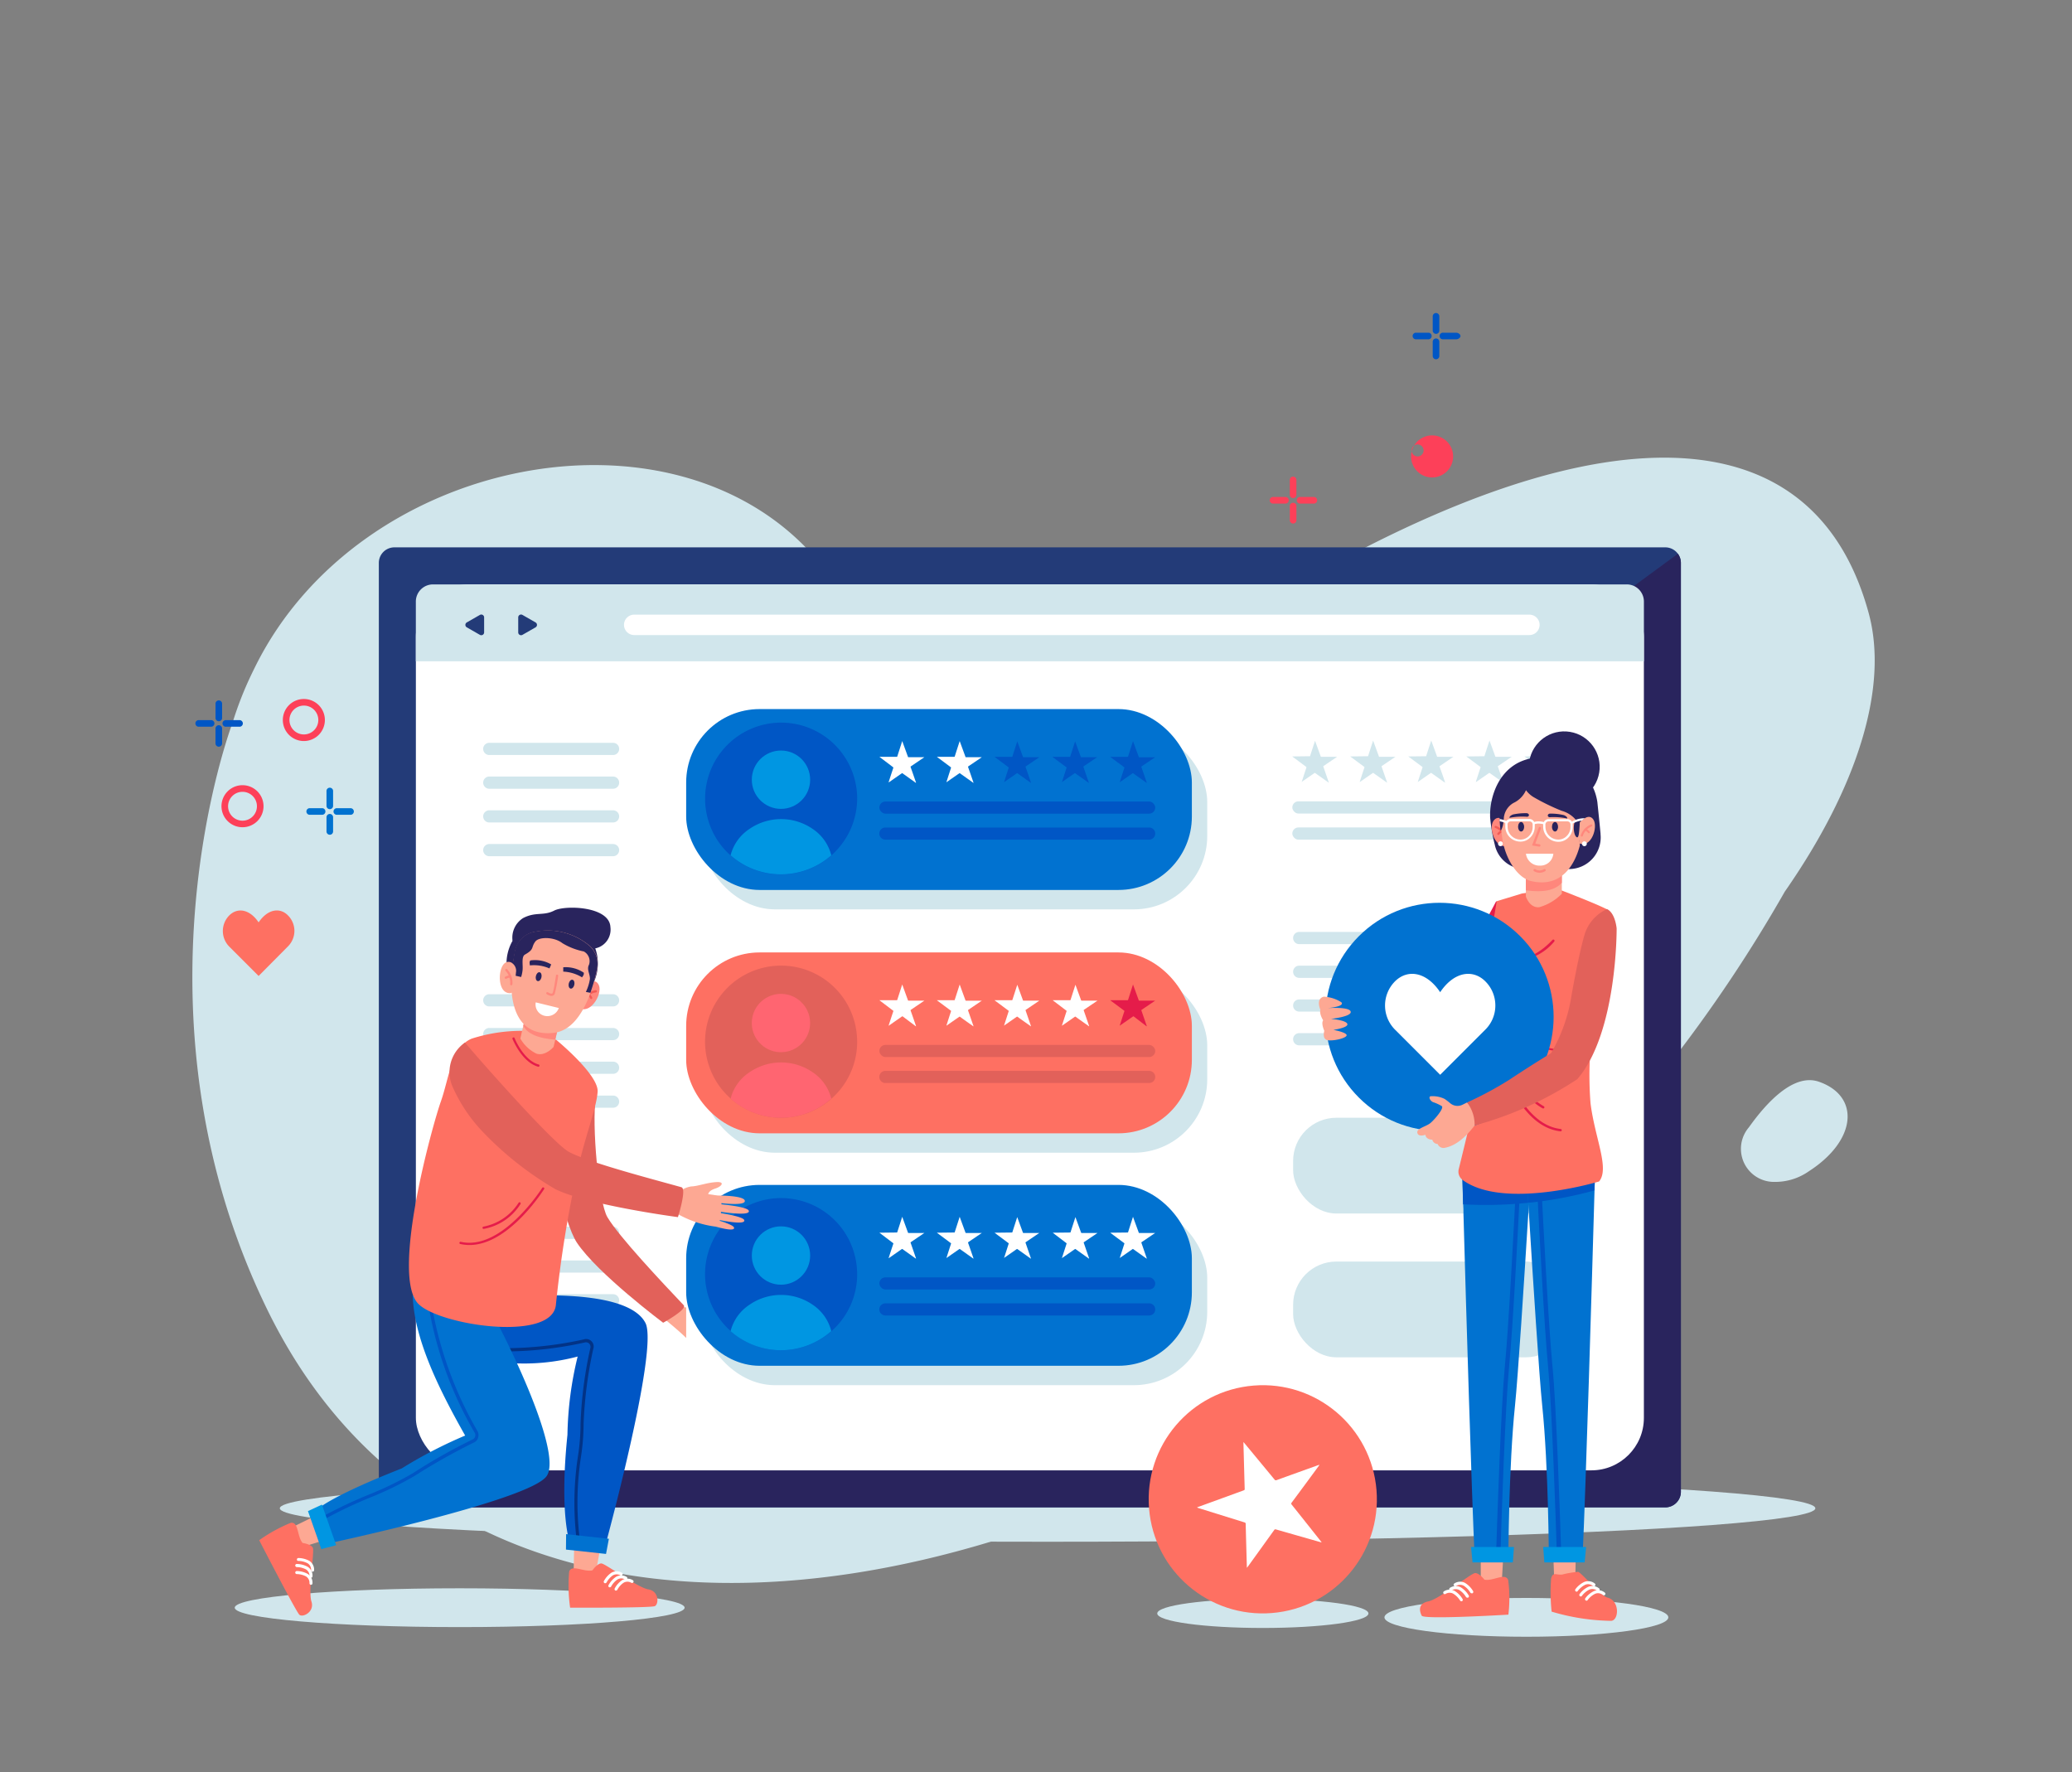 <svg xmlns="http://www.w3.org/2000/svg" width="180.059" height="153.995" viewBox="0 0 180.059 153.995">
  <rect x="0" y="0" width="180.059" height="153.995" fill="#808080" stroke="none"/>
  <g id="_2684117" data-name="2684117" transform="translate(16.898 24.566)">
    <g id="OBJECTS" transform="translate(0.084 -0.003)">
      <path id="Path_5614" data-name="Path 5614" d="M197.964,142.02c-.9,6.672-6.882,13.61-16.17,19.443h0a125.466,125.466,0,0,1-65.589,25.256C79.472,189.5,48.02,175.16,46.3,143.452,44.752,114.732,63.414,95.3,63.414,95.3h0a30.271,30.271,0,0,1,3.134-3.215c.219-.194.442-.386.665-.577,15.431-13.173,42.363-7.5,48.338,10.133,3.714,10.972,12.062,22.9,30.739,19.751C179.358,115.814,200.664,122.081,197.964,142.02Z" transform="matrix(0.921, -0.391, 0.391, 0.921, -92.451, -24.699)" fill="#d1e6ec"/>
      <path id="Path_5615" data-name="Path 5615" d="M439.293,300a2.874,2.874,0,0,0,2.253,4.748,5.092,5.092,0,0,0,2.947-.92c4.208-2.708,4.457-6.549.874-7.787C443.157,295.28,440.787,297.9,439.293,300Z" transform="translate(-304.29 -226.604)" fill="#d1e6ec"/>
      <ellipse id="Ellipse_491" data-name="Ellipse 491" cx="66.72" cy="2.908" rx="66.72" ry="2.908" transform="translate(7.334 103.599)" fill="#d1e6ec"/>
      <path id="Path_5616" data-name="Path 5616" d="M37.127,221.3a1.827,1.827,0,1,1,1.827-1.827A1.827,1.827,0,0,1,37.127,221.3Zm0-3.078a1.254,1.254,0,1,0,1.254,1.251,1.254,1.254,0,0,0-1.254-1.251Z" transform="translate(-33.035 -173.976)" fill="#fd4059"/>
      <path id="Path_5617" data-name="Path 5617" d="M53.407,198.414a1.827,1.827,0,1,1,1.827-1.827A1.827,1.827,0,0,1,53.407,198.414Zm0-3.081a1.254,1.254,0,1,0,1.257,1.254A1.254,1.254,0,0,0,53.407,195.333Z" transform="translate(-43.984 -158.581)" fill="#fd4059"/>
      <path id="Path_5618" data-name="Path 5618" d="M63.455,220.164a.288.288,0,0,1-.288-.285v-1.264a.288.288,0,1,1,.573,0v1.264A.285.285,0,0,1,63.455,220.164Z" transform="translate(-51.776 -174.41)" fill="#0172d0"/>
      <path id="Path_5619" data-name="Path 5619" d="M63.458,227.08a.288.288,0,0,1-.288-.285v-1.264a.288.288,0,0,1,.573,0V226.8A.285.285,0,0,1,63.458,227.08Z" transform="translate(-51.779 -179.103)" fill="#0172d0"/>
      <path id="Path_5620" data-name="Path 5620" d="M66.478,224.31H65.345a.288.288,0,1,1,0-.573h1.133a.288.288,0,1,1,0,.573Z" transform="translate(-53.027 -178.068)" fill="#0172d0"/>
      <path id="Path_5621" data-name="Path 5621" d="M59.237,224.313H58.1a.288.288,0,0,1,0-.573h1.136a.288.288,0,0,1,0,.573Z" transform="translate(-48.197 -178.072)" fill="#0172d0"/>
      <path id="Path_5622" data-name="Path 5622" d="M34,196.953a.285.285,0,0,1-.288-.288V195.4a.288.288,0,0,1,.573,0v1.264a.285.285,0,0,1-.285.288Z" transform="translate(-31.966 -158.839)" fill="#0056c5"/>
      <path id="Path_5623" data-name="Path 5623" d="M33.995,203.584a.285.285,0,0,1-.288-.285v-1.264a.288.288,0,1,1,.573,0V203.3A.285.285,0,0,1,33.995,203.584Z" transform="translate(-31.962 -163.26)" fill="#0056c5"/>
      <path id="Path_5624" data-name="Path 5624" d="M37.018,200.94H35.885a.288.288,0,1,1,0-.573h1.133a.288.288,0,1,1,0,.573Z" transform="translate(-33.214 -162.351)" fill="#0056c5"/>
      <path id="Path_5625" data-name="Path 5625" d="M29.777,200.943H28.641a.288.288,0,0,1,0-.573h1.136a.288.288,0,0,1,0,.573Z" transform="translate(-28.384 -162.354)" fill="#0056c5"/>
      <path id="Path_5626" data-name="Path 5626" d="M351,126.637a1.827,1.827,0,1,1,1.824,1.827A1.827,1.827,0,0,1,351,126.637Zm.573,0a.519.519,0,1,0-.01,0Z" transform="translate(-245.357 -111.537)" fill="#fd4059"/>
      <path id="Path_5628" data-name="Path 5628" d="M319.095,137.614a.285.285,0,0,0,.285-.285v-1.264a.288.288,0,1,0-.573,0v1.264A.288.288,0,0,0,319.095,137.614Z" transform="translate(-223.704 -118.892)" fill="#fd4059"/>
      <path id="Path_5629" data-name="Path 5629" d="M319.1,144.49a.285.285,0,0,0,.285-.285v-1.264a.288.288,0,0,0-.573,0v1.264A.288.288,0,0,0,319.1,144.49Z" transform="translate(-223.707 -123.558)" fill="#fd4059"/>
      <path id="Path_5630" data-name="Path 5630" d="M313.741,141.723h1.136a.288.288,0,0,0,0-.573h-1.136a.288.288,0,0,0,0,.573Z" transform="translate(-220.125 -122.526)" fill="#fd4059"/>
      <path id="Path_5631" data-name="Path 5631" d="M320.985,141.72h1.133a.288.288,0,1,0,0-.573h-1.133a.288.288,0,1,0,0,.573Z" transform="translate(-224.956 -122.523)" fill="#fd4059"/>
      <path id="Path_5632" data-name="Path 5632" d="M357.028,94.153a.288.288,0,0,0,.285-.288V92.6a.288.288,0,0,0-.573,0v1.267A.291.291,0,0,0,357.028,94.153Z" transform="translate(-249.217 -89.702)" fill="#0056c5"/>
      <path id="Path_5633" data-name="Path 5633" d="M357.028,100.9a.285.285,0,0,0,.285-.288V99.351a.288.288,0,0,0-.573,0v1.264A.288.288,0,0,0,357.028,100.9Z" transform="translate(-249.217 -94.242)" fill="#0056c5"/>
      <path id="Path_5634" data-name="Path 5634" d="M351.671,98.133h1.136a.288.288,0,0,0,0-.573h-1.136a.288.288,0,0,0,0,.573Z" transform="translate(-245.635 -93.21)" fill="#0056c5"/>
      <path id="Path_5635" data-name="Path 5635" d="M358.888,98.13h1.123c.157,0,.363-.128.363-.285s-.206-.288-.363-.288h-1.136a.288.288,0,1,0,0,.573Z" transform="translate(-250.439 -93.207)" fill="#0056c5"/>
      <path id="Path_5636" data-name="Path 5636" d="M197.629,124.381a1.912,1.912,0,0,1-.56,1.359l-2.551,2.571-2.548-2.548a1.925,1.925,0,0,1,0-2.715c.694-.694,1.755-.57,2.548.606.8-1.176,1.857-1.31,2.551-.606A1.912,1.912,0,0,1,197.629,124.381Z" transform="translate(-189.026 -68.063)" fill="#fe7062"/>
      <path id="Path_5640" data-name="Path 5640" d="M190.21,155.876v80.712a1.356,1.356,0,0,1-1.356,1.356H78.412a1.352,1.352,0,0,1-1.352-1.356V155.876a1.352,1.352,0,0,1,1.352-1.356H188.854a1.356,1.356,0,0,1,1.356,1.356Z" transform="translate(-61.121 -131.518)" fill="#233b78"/>
      <path id="Path_5641" data-name="Path 5641" d="M191.131,157.019v80.712a1.356,1.356,0,0,1-1.356,1.356H79.334a1.349,1.349,0,0,1-.9-.347l112.436-82.52A1.349,1.349,0,0,1,191.131,157.019Z" transform="translate(-62.042 -132.662)" fill="#29245d"/>
      <rect id="Rectangle_2407" data-name="Rectangle 2407" width="106.715" height="76.989" rx="4.56" transform="translate(19.158 26.221)" fill="#fff"/>
      <rect id="Rectangle_2408" data-name="Rectangle 2408" width="43.945" height="15.718" rx="6.38" transform="translate(43.983 80.091)" fill="#d1e6ec"/>
      <rect id="Rectangle_2409" data-name="Rectangle 2409" width="43.945" height="15.718" rx="6.38" transform="translate(42.647 78.405)" fill="#0172d0"/>
      <path id="Path_5642" data-name="Path 5642" d="M176.856,333.827a6.575,6.575,0,0,1-1.513,4.208,6.711,6.711,0,0,1-.72.743,6.6,6.6,0,0,1-8.75,0,7.025,7.025,0,0,1-.72-.743,6.608,6.608,0,1,1,11.7-4.208Z" transform="translate(-119.349 -247.665)" fill="#0056c5"/>
      <circle id="Ellipse_493" data-name="Ellipse 493" cx="2.535" cy="2.535" r="2.535" transform="translate(48.351 82.007)" fill="#0096e2"/>
      <path id="Path_5643" data-name="Path 5643" d="M179.16,356.052a6.6,6.6,0,0,1-8.75,0,3.887,3.887,0,0,1,1.637-2.292,4.843,4.843,0,0,1,5.5,0A3.887,3.887,0,0,1,179.16,356.052Z" transform="translate(-123.902 -264.939)" fill="#0096e2"/>
      <path id="Path_5644" data-name="Path 5644" d="M210.716,335.752a.325.325,0,0,1,0-.039c.131-.406.262-.812.4-1.218a.046.046,0,0,0-.023-.062l-1.149-.871-.029-.03H210l1.415-.016a.043.043,0,0,0,.046-.033l.422-1.31a.2.2,0,0,0,0-.033.333.333,0,0,1,.016.039c.164.445.327.891.488,1.339a.052.052,0,0,0,.059.039h1.31a.181.181,0,0,1,.056,0l-.029.02-1.14.773c-.026.02-.033.033-.023.062.157.445.311.891.465,1.339v.039l-.052-.033-1.12-.8a.049.049,0,0,0-.059,0l-1.11.773Z" transform="translate(-150.468 -250.975)" fill="#fff"/>
      <path id="Path_5645" data-name="Path 5645" d="M226,335.752a.273.273,0,0,1,0-.039c.131-.406.259-.812.393-1.218a.046.046,0,0,0-.023-.062l-1.169-.871-.029-.03h.085l1.415-.016c.029,0,.039,0,.046-.033l.422-1.31a.2.2,0,0,0,0-.033.33.33,0,0,1,.016.039l.491,1.339a.049.049,0,0,0,.056.039h1.31a.17.17,0,0,1,.056,0l-.029.02-1.14.773c-.026.02-.033.033-.023.062.157.445.311.891.465,1.339a.225.225,0,0,1,0,.039l-.049-.033-1.123-.8a.046.046,0,0,0-.056,0l-1.113.773Z" transform="translate(-160.731 -250.975)" fill="#fff"/>
      <path id="Path_5646" data-name="Path 5646" d="M241.305,335.752v-.039l.393-1.218a.046.046,0,0,0-.023-.062l-1.169-.871a.079.079,0,0,1-.026-.029h.085l1.411-.016c.029,0,.039,0,.046-.033l.422-1.31a.2.2,0,0,0,0-.033.325.325,0,0,1,0,.039l.491,1.339a.049.049,0,0,0,.056.039h1.31a.17.17,0,0,1,.056,0l-.029.02-1.14.773c-.026.02-.033.033-.02.062l.462,1.339a.222.222,0,0,1,0,.039l-.049-.033-1.123-.8a.046.046,0,0,0-.056,0l-1.113.773Z" transform="translate(-171.027 -250.975)" fill="#fff"/>
      <path id="Path_5647" data-name="Path 5647" d="M256.719,335.752v-.039l.393-1.218a.046.046,0,0,0-.02-.062l-1.146-.871a.079.079,0,0,1-.026-.029h.085l1.415-.016a.036.036,0,0,0,.043-.033l.422-1.31v-.033a.281.281,0,0,1,0,.039l.491,1.339a.049.049,0,0,0,.056.039h1.31a.162.162,0,0,1,.056,0l-.026.02-1.143.773a.046.046,0,0,0-.02.062l.462,1.339v.039l-.052-.033-1.123-.8a.046.046,0,0,0-.056,0c-.37.259-.74.517-1.113.773Z" transform="translate(-181.411 -250.975)" fill="#fff"/>
      <path id="Path_5648" data-name="Path 5648" d="M272.005,335.752a.324.324,0,0,1,0-.039l.393-1.218a.046.046,0,0,0-.02-.062l-1.172-.871a.078.078,0,0,1-.026-.029h.085l1.415-.016a.043.043,0,0,0,.046-.033c.138-.439.278-.874.419-1.31v-.033l.016.039c.16.445.327.891.488,1.339a.049.049,0,0,0,.056.039h1.31a.162.162,0,0,1,.056,0l-.026.02c-.38.259-.76.517-1.143.773a.046.046,0,0,0-.02.062l.462,1.339v.039l-.052-.033-1.123-.8a.046.046,0,0,0-.056,0c-.37.259-.74.517-1.113.773Z" transform="translate(-191.674 -250.975)" fill="#fff"/>
      <rect id="Rectangle_2410" data-name="Rectangle 2410" width="23.973" height="1.054" rx="0.527" transform="translate(59.436 86.44)" fill="#0056c5"/>
      <path id="Path_5649" data-name="Path 5649" d="M233.319,355.14H210.4a.527.527,0,0,0-.527.527h0a.527.527,0,0,0,.527.527h22.922a.527.527,0,0,0,.527-.527h0A.527.527,0,0,0,233.319,355.14Z" transform="translate(-150.441 -266.443)" fill="#0056c5"/>
      <path id="Path_5650" data-name="Path 5650" d="M193.6,165.84v5.193H86.88V165.84a1.493,1.493,0,0,1,1.493-1.49H192.105A1.49,1.49,0,0,1,193.6,165.84Z" transform="translate(-67.725 -138.129)" fill="#d1e6ec"/>
      <path id="Path_5651" data-name="Path 5651" d="M142.12,173.267h0a.891.891,0,0,0,.887.887H220.8a.887.887,0,0,0,.887-.887h0a.887.887,0,0,0-.887-.887H143.007A.887.887,0,0,0,142.12,173.267Z" transform="translate(-104.876 -143.53)" fill="#fff"/>
      <path id="Path_5652" data-name="Path 5652" d="M101.654,173.242v.655a.246.246,0,0,1-.367.213l-.57-.327-.57-.327a.246.246,0,0,1,0-.426l.57-.327.57-.327a.246.246,0,0,1,.367.213Z" transform="translate(-76.565 -143.504)" fill="#233b78"/>
      <path id="Path_5653" data-name="Path 5653" d="M114.05,173.242v.655a.246.246,0,0,0,.367.213l.57-.327.57-.327a.246.246,0,0,0,0-.426l-.57-.327-.57-.327a.246.246,0,0,0-.367.213Z" transform="translate(-85.998 -143.504)" fill="#233b78"/>
      <path id="Path_5654" data-name="Path 5654" d="M320.292,209.375a.3.3,0,0,0,0-.043c.131-.409.262-.815.4-1.225,0-.029,0-.043-.023-.062l-1.176-.874a.125.125,0,0,1-.029-.029h.085l1.424-.016a.036.036,0,0,0,.043-.033c.141-.442.285-.881.426-1.31a.2.2,0,0,0,0-.033v.036c.164.449.327.9.491,1.349a.052.052,0,0,0,.059.039h1.31a.17.17,0,0,1,.056,0l-.026.02-1.149.779c-.026.016-.029.029-.02.059l.465,1.346a.413.413,0,0,1,0,.043l-.049-.036-1.13-.8c-.023-.016-.036-.016-.056,0l-1.12.776Z" transform="translate(-224.145 -165.972)" fill="#d1e6ec"/>
      <path id="Path_5655" data-name="Path 5655" d="M335.689,209.375v-.043c.131-.409.262-.815.4-1.225a.049.049,0,0,0-.02-.062l-1.179-.874a.079.079,0,0,1-.026-.029h.085l1.421-.016a.043.043,0,0,0,.046-.033l.422-1.31v-.033a.2.2,0,0,0,.016.036l.491,1.349a.049.049,0,0,0,.056.039h1.326a.182.182,0,0,1,.056,0l-.029.02-1.149.779c-.026.016-.029.029-.02.059.157.449.311.9.465,1.346v.043l-.052-.036-1.126-.8a.043.043,0,0,0-.059,0l-1.117.776Z" transform="translate(-234.502 -165.972)" fill="#d1e6ec"/>
      <path id="Path_5656" data-name="Path 5656" d="M351.1,209.375v-.043c.134-.409.265-.815.4-1.225a.049.049,0,0,0-.02-.062l-1.179-.874a.078.078,0,0,1-.026-.029h.085l1.421-.016c.029,0,.039,0,.046-.033.141-.442.282-.881.426-1.31a.2.2,0,0,0,0-.033l.016.036.491,1.349a.052.052,0,0,0,.059.039h1.31a.183.183,0,0,1,.056,0l-.029.02-1.146.779c-.026.016-.033.029-.023.059.157.449.327.9.465,1.346a.32.32,0,0,1,0,.043l-.052-.036-1.126-.8a.043.043,0,0,0-.059,0l-1.117.776Z" transform="translate(-244.866 -165.972)" fill="#d1e6ec"/>
      <path id="Path_5657" data-name="Path 5657" d="M366.5,209.375a.31.31,0,0,0,0-.043c.131-.409.262-.815.4-1.225,0-.029,0-.043-.023-.062l-1.176-.874a.124.124,0,0,1-.029-.029h.108l1.424-.016a.036.036,0,0,0,.043-.033c.141-.442.285-.881.426-1.31a.209.209,0,0,0,0-.033l.016.036c.164.449.328.9.491,1.349a.052.052,0,0,0,.059.039h1.31a.17.17,0,0,1,.056,0l-.026.02-1.149.779c-.026.016-.029.029-.02.059l.465,1.346a.413.413,0,0,1,0,.043l-.049-.036-1.13-.8c-.023-.016-.036-.016-.056,0l-1.12.776Z" transform="translate(-255.223 -165.972)" fill="#d1e6ec"/>
      <path id="Path_5658" data-name="Path 5658" d="M381.928,209.375v-.043c.131-.409.262-.815.4-1.225a.049.049,0,0,0-.02-.062l-1.179-.874a.079.079,0,0,1-.026-.029h.085l1.421-.016a.043.043,0,0,0,.046-.033l.422-1.31v-.033a.191.191,0,0,0,.016.036l.491,1.349a.049.049,0,0,0,.056.039h1.326a.182.182,0,0,1,.056,0l-.029.02-1.149.779c-.026.016-.029.029-.02.059.157.449.311.9.465,1.346v.043l-.052-.036-1.126-.8a.043.043,0,0,0-.059,0l-1.117.776Z" transform="translate(-265.6 -165.972)" fill="#d1e6ec"/>
      <rect id="Rectangle_2411" data-name="Rectangle 2411" width="24.101" height="1.061" rx="0.53" transform="translate(95.322 45.073)" fill="#d1e6ec"/>
      <rect id="Rectangle_2412" data-name="Rectangle 2412" width="24.101" height="1.061" rx="0.53" transform="translate(95.322 47.342)" fill="#d1e6ec"/>
      <rect id="Rectangle_2413" data-name="Rectangle 2413" width="43.945" height="15.718" rx="6.38" transform="translate(43.983 59.89)" fill="#d1e6ec"/>
      <rect id="Rectangle_2414" data-name="Rectangle 2414" width="43.945" height="15.718" rx="6.38" transform="translate(42.647 58.204)" fill="#fe7062"/>
      <path id="Path_5659" data-name="Path 5659" d="M176.856,272.134a6.575,6.575,0,0,1-1.513,4.211,6.708,6.708,0,0,1-.72.743,6.6,6.6,0,0,1-8.75,0,7.021,7.021,0,0,1-.72-.743,6.608,6.608,0,1,1,11.7-4.211Z" transform="translate(-119.349 -206.176)" fill="#e2615a"/>
      <circle id="Ellipse_494" data-name="Ellipse 494" cx="2.535" cy="2.535" r="2.535" transform="translate(47.975 66.434) rotate(-80.76)" fill="#ff6571"/>
      <path id="Path_5660" data-name="Path 5660" d="M179.16,294.362a6.6,6.6,0,0,1-8.75,0,3.887,3.887,0,0,1,1.637-2.292,4.843,4.843,0,0,1,5.5,0A3.887,3.887,0,0,1,179.16,294.362Z" transform="translate(-123.902 -223.45)" fill="#ff6571"/>
      <path id="Path_5661" data-name="Path 5661" d="M210.716,274.089a.324.324,0,0,1,0-.039c.131-.406.262-.815.4-1.218a.046.046,0,0,0-.023-.062l-1.149-.871a.1.1,0,0,1-.029-.033h1.5a.043.043,0,0,0,.046-.033l.422-1.31a.2.2,0,0,0,0-.033l.016.036c.164.449.327.894.488,1.343a.052.052,0,0,0,.059.039h1.31a.181.181,0,0,1,.056,0l-.029.02-1.14.773c-.026.02-.033.033-.023.062.157.445.311.891.465,1.339v.039l-.052-.036-1.1-.828a.049.049,0,0,0-.059,0l-1.11.773Z" transform="translate(-150.468 -209.513)" fill="#fff"/>
      <path id="Path_5662" data-name="Path 5662" d="M226,274.089a.272.272,0,0,1,0-.039c.131-.406.259-.815.393-1.218a.046.046,0,0,0-.023-.062L225.2,271.9a.1.1,0,0,1-.029-.033h1.5c.029,0,.039,0,.046-.033l.422-1.31a.206.206,0,0,0,0-.033l.016.036.491,1.343a.049.049,0,0,0,.056.039h1.31a.167.167,0,0,1,.056,0l-.029.02-1.14.773c-.026.02-.033.033-.023.062.157.445.311.891.465,1.339a.222.222,0,0,1,0,.039.328.328,0,0,1-.049-.036c-.377-.265-.75-.527-1.123-.8a.046.046,0,0,0-.056,0l-1.113.773S226,274.087,226,274.089Z" transform="translate(-160.731 -209.513)" fill="#fff"/>
      <path id="Path_5663" data-name="Path 5663" d="M241.305,274.089v-.039l.393-1.218a.046.046,0,0,0-.023-.062l-1.169-.871a.069.069,0,0,1-.026-.033h1.5c.029,0,.039,0,.046-.033l.422-1.31a.2.2,0,0,0,0-.033v.036l.491,1.343a.049.049,0,0,0,.056.039h1.31a.167.167,0,0,1,.056,0l-.029.02-1.14.773c-.026.02-.033.033-.02.062l.462,1.339a.222.222,0,0,1,0,.039.33.33,0,0,1-.049-.036c-.373-.265-.75-.527-1.123-.8a.046.046,0,0,0-.056,0l-1.113.773Z" transform="translate(-171.027 -209.513)" fill="#fff"/>
      <path id="Path_5664" data-name="Path 5664" d="M256.719,274.089v-.039c.131-.406.262-.815.393-1.218a.046.046,0,0,0-.02-.062l-1.146-.871a.069.069,0,0,1-.026-.033h1.5a.036.036,0,0,0,.043-.033l.422-1.31v0l.491,1.343a.049.049,0,0,0,.056.039h1.31a.162.162,0,0,1,.056,0l-.026.02-1.143.773a.046.046,0,0,0-.02.062l.462,1.339v.039a.243.243,0,0,1-.052-.036c-.373-.265-.75-.527-1.123-.8a.046.046,0,0,0-.056,0c-.37.259-.74.517-1.113.773Z" transform="translate(-181.411 -209.513)" fill="#fff"/>
      <path id="Path_5665" data-name="Path 5665" d="M272.005,274.089a.337.337,0,0,1,0-.039c.131-.406.262-.815.393-1.218a.046.046,0,0,0-.02-.062l-1.172-.871a.069.069,0,0,1-.026-.033h1.5a.043.043,0,0,0,.046-.033c.138-.439.278-.874.419-1.31v-.033a.193.193,0,0,0,.016.036c.16.449.327.894.488,1.343a.049.049,0,0,0,.056.039h1.31a.162.162,0,0,1,.056,0l-.026.02c-.38.259-.76.517-1.143.773a.046.046,0,0,0-.02.062l.462,1.339v.039l-.052-.036-1.081-.828a.046.046,0,0,0-.056,0c-.37.259-.74.517-1.113.773Z" transform="translate(-191.674 -209.513)" fill="#e51c4a"/>
      <rect id="Rectangle_2415" data-name="Rectangle 2415" width="23.973" height="1.054" rx="0.527" transform="translate(59.436 66.239)" fill="#e2615a"/>
      <path id="Path_5666" data-name="Path 5666" d="M233.319,293.45H210.4a.527.527,0,0,0-.527.527h0a.527.527,0,0,0,.527.527h22.922a.527.527,0,0,0,.527-.527h0A.527.527,0,0,0,233.319,293.45Z" transform="translate(-150.441 -224.954)" fill="#e2615a"/>
      <rect id="Rectangle_2416" data-name="Rectangle 2416" width="43.945" height="15.718" rx="6.38" transform="translate(43.983 38.743)" fill="#d1e6ec"/>
      <rect id="Rectangle_2417" data-name="Rectangle 2417" width="43.945" height="15.718" rx="6.38" transform="translate(42.647 37.056)" fill="#0172d0"/>
      <path id="Path_5667" data-name="Path 5667" d="M176.856,207.608a6.569,6.569,0,0,1-1.529,4.218,6.468,6.468,0,0,1-.72.747,6.615,6.615,0,0,1-8.75,0,6.751,6.751,0,0,1-.72-.747,6.608,6.608,0,1,1,11.72-4.218Z" transform="translate(-119.349 -162.798)" fill="#0056c5"/>
      <circle id="Ellipse_495" data-name="Ellipse 495" cx="2.535" cy="2.535" r="2.535" transform="translate(48.351 40.658)" fill="#0096e2"/>
      <path id="Path_5668" data-name="Path 5668" d="M179.16,229.782a6.615,6.615,0,0,1-8.75,0,3.887,3.887,0,0,1,1.637-2.292,4.843,4.843,0,0,1,5.5,0A3.887,3.887,0,0,1,179.16,229.782Z" transform="translate(-123.902 -180.017)" fill="#0096e2"/>
      <path id="Path_5669" data-name="Path 5669" d="M210.716,209.5v-.043c.131-.406.262-.812.4-1.218,0-.029,0-.043-.023-.062l-1.149-.871a.082.082,0,0,1-.029-.029h1.5c.026,0,.036,0,.046-.036l.422-1.31a.2.2,0,0,0,0-.033l.016.036c.164.449.327.894.488,1.339a.052.052,0,0,0,.059.039h1.31a.183.183,0,0,1,.056,0l-.029.02-1.14.773a.046.046,0,0,0-.023.062c.157.445.311.891.465,1.336a.367.367,0,0,0,0,.043l-.052-.036-1.12-.8a.043.043,0,0,0-.059,0l-1.11.773Z" transform="translate(-150.468 -166.073)" fill="#fff"/>
      <path id="Path_5670" data-name="Path 5670" d="M226,209.5v-.043c.131-.406.259-.812.393-1.218,0-.029,0-.043-.023-.062l-1.169-.871a.082.082,0,0,1-.029-.029h1.5a.039.039,0,0,0,.046-.036l.422-1.31a.2.2,0,0,0,0-.033l.016.036.491,1.339c0,.033.023.039.056.039h1.31a.17.17,0,0,1,.056,0l-.029.02-1.14.773a.046.046,0,0,0-.023.062c.157.445.311.891.465,1.336q0,.021,0,.043l-.049-.036-1.123-.8c-.023-.016-.036-.016-.056,0l-1.113.773Z" transform="translate(-160.731 -166.073)" fill="#fff"/>
      <path id="Path_5671" data-name="Path 5671" d="M241.305,209.5a.309.309,0,0,0,0-.043l.393-1.218c0-.029,0-.043-.023-.062l-1.169-.871a.059.059,0,0,1-.026-.029h1.5a.039.039,0,0,0,.046-.036l.422-1.31a.2.2,0,0,0,0-.033v.036l.491,1.339c0,.033.023.039.056.039h1.31a.17.17,0,0,1,.056,0l-.029.02-1.14.773a.043.043,0,0,0-.02.062l.462,1.336q0,.021,0,.043l-.049-.036-1.123-.8c-.023-.016-.036-.016-.056,0l-1.113.773Z" transform="translate(-171.027 -166.073)" fill="#0056c5"/>
      <path id="Path_5672" data-name="Path 5672" d="M256.665,209.5a.3.3,0,0,0,0-.043l.393-1.218a.049.049,0,0,0-.02-.062q-.589-.432-1.172-.871a.059.059,0,0,1-.026-.029h1.5c.026,0,.036,0,.043-.036l.422-1.31v0l.491,1.339c0,.033.023.039.056.039h1.31a.164.164,0,0,1,.056,0l-.026.02-1.143.773c-.026.016-.029.033-.02.062l.462,1.336v.043l-.052-.036-1.123-.8c-.02-.016-.033-.016-.056,0l-1.113.773Z" transform="translate(-181.358 -166.073)" fill="#0056c5"/>
      <path id="Path_5673" data-name="Path 5673" d="M272.005,209.5v-.043l.393-1.218a.049.049,0,0,0-.02-.062q-.589-.432-1.172-.871a.059.059,0,0,1-.026-.029h1.5c.026,0,.036,0,.046-.036.138-.436.278-.874.419-1.31V205.9a.192.192,0,0,0,.016.036c.16.449.327.894.488,1.339a.049.049,0,0,0,.056.039h1.31a.164.164,0,0,1,.056,0l-.026.02c-.38.259-.76.517-1.143.773-.026.016-.029.033-.02.062l.462,1.336v.043l-.052-.036-1.123-.8c-.02-.016-.033-.016-.056,0l-1.113.773Z" transform="translate(-191.674 -166.073)" fill="#0056c5"/>
      <rect id="Rectangle_2418" data-name="Rectangle 2418" width="23.973" height="1.054" rx="0.527" transform="translate(59.436 45.089)" fill="#0056c5"/>
      <path id="Path_5674" data-name="Path 5674" d="M233.319,228.87H210.4a.527.527,0,0,0-.527.527h0a.527.527,0,0,0,.527.527h22.922a.527.527,0,0,0,.527-.527h0A.527.527,0,0,0,233.319,228.87Z" transform="translate(-150.441 -181.522)" fill="#0056c5"/>
      <path id="Path_5675" data-name="Path 5675" d="M116.037,206.39H105.28a.527.527,0,0,0-.53.53h0a.53.53,0,0,0,.53.53h10.757a.53.53,0,0,0,.53-.53h0a.527.527,0,0,0-.53-.53Z" transform="translate(-79.743 -166.403)" fill="#d1e6ec"/>
      <path id="Path_5676" data-name="Path 5676" d="M116.037,215.34H105.28a.53.53,0,0,0-.53.53h0a.527.527,0,0,0,.53.53h10.757a.527.527,0,0,0,.53-.53h0A.53.53,0,0,0,116.037,215.34Z" transform="translate(-79.743 -172.422)" fill="#d1e6ec"/>
      <path id="Path_5677" data-name="Path 5677" d="M116.037,224.3H105.28a.527.527,0,0,0-.53.53h0a.527.527,0,0,0,.53.527h10.757a.527.527,0,0,0,.53-.527h0a.527.527,0,0,0-.53-.53Z" transform="translate(-79.743 -178.448)" fill="#d1e6ec"/>
      <path id="Path_5678" data-name="Path 5678" d="M116.037,233.25H105.28a.53.53,0,0,0-.53.53h0a.53.53,0,0,0,.53.53h10.757a.53.53,0,0,0,.53-.53h0A.53.53,0,0,0,116.037,233.25Z" transform="translate(-79.743 -184.467)" fill="#d1e6ec"/>
      <path id="Path_5679" data-name="Path 5679" d="M116.037,273.11H105.28a.53.53,0,0,0-.53.53h0a.527.527,0,0,0,.53.53h10.757a.527.527,0,0,0,.53-.53h0A.53.53,0,0,0,116.037,273.11Z" transform="translate(-79.743 -211.275)" fill="#d1e6ec"/>
      <path id="Path_5680" data-name="Path 5680" d="M116.037,282.07H105.28a.527.527,0,0,0-.53.53h0a.527.527,0,0,0,.53.527h10.757a.527.527,0,0,0,.53-.527h0a.527.527,0,0,0-.53-.53Z" transform="translate(-79.743 -217.301)" fill="#d1e6ec"/>
      <path id="Path_5681" data-name="Path 5681" d="M116.037,291H105.28a.53.53,0,0,0-.53.53h0a.53.53,0,0,0,.53.53h10.757a.53.53,0,0,0,.53-.53h0A.53.53,0,0,0,116.037,291Z" transform="translate(-79.743 -223.307)" fill="#d1e6ec"/>
      <path id="Path_5682" data-name="Path 5682" d="M116.037,300H105.28a.527.527,0,0,0-.53.527h0a.527.527,0,0,0,.53.53h10.757a.527.527,0,0,0,.53-.53h0a.527.527,0,0,0-.53-.527Z" transform="translate(-79.743 -229.359)" fill="#d1e6ec"/>
      <path id="Path_5683" data-name="Path 5683" d="M116.037,334.8H105.28a.53.53,0,0,0-.53.53h0a.527.527,0,0,0,.53.53h10.757a.527.527,0,0,0,.53-.53h0A.53.53,0,0,0,116.037,334.8Z" transform="translate(-79.743 -252.764)" fill="#d1e6ec"/>
      <path id="Path_5684" data-name="Path 5684" d="M116.037,343.76H105.28a.527.527,0,0,0-.53.53h0a.527.527,0,0,0,.53.527h10.757a.527.527,0,0,0,.53-.527h0a.527.527,0,0,0-.53-.53Z" transform="translate(-79.743 -258.79)" fill="#d1e6ec"/>
      <path id="Path_5685" data-name="Path 5685" d="M116.037,352.71H105.28a.53.53,0,0,0-.53.53h0a.53.53,0,0,0,.53.531h10.757a.53.53,0,0,0,.53-.531h0A.53.53,0,0,0,116.037,352.71Z" transform="translate(-79.743 -264.809)" fill="#d1e6ec"/>
      <path id="Path_5686" data-name="Path 5686" d="M116.037,361.67H105.28a.527.527,0,0,0-.53.527h0a.527.527,0,0,0,.53.53h10.757a.527.527,0,0,0,.53-.53h0a.527.527,0,0,0-.53-.527Z" transform="translate(-79.743 -270.835)" fill="#d1e6ec"/>
      <path id="Path_5687" data-name="Path 5687" d="M343,256.572H320.22a.527.527,0,0,0-.53.53h0a.53.53,0,0,0,.53.53H343a.616.616,0,0,0,.675-.53h0A.612.612,0,0,0,343,256.572Z" transform="translate(-224.299 -200.15)" fill="#d1e6ec"/>
      <path id="Path_5688" data-name="Path 5688" d="M343,265.523H320.22a.531.531,0,0,0-.53.53h0a.53.53,0,0,0,.53.53H343a.616.616,0,0,0,.675-.53h0A.616.616,0,0,0,343,265.523Z" transform="translate(-224.299 -206.17)" fill="#d1e6ec"/>
      <path id="Path_5689" data-name="Path 5689" d="M343,274.483H320.22a.527.527,0,0,0-.53.527h0a.527.527,0,0,0,.53.53H343a.612.612,0,0,0,.675-.53h0A.616.616,0,0,0,343,274.483Z" transform="translate(-224.299 -212.196)" fill="#d1e6ec"/>
      <path id="Path_5690" data-name="Path 5690" d="M343,283.432H320.22a.527.527,0,0,0-.53.53h0a.531.531,0,0,0,.53.531H343a.616.616,0,0,0,.675-.531h0A.612.612,0,0,0,343,283.432Z" transform="translate(-224.299 -218.215)" fill="#d1e6ec"/>
      <rect id="Rectangle_2419" data-name="Rectangle 2419" width="23.98" height="8.321" rx="3.76" transform="translate(95.391 72.569)" fill="#d1e6ec"/>
      <rect id="Rectangle_2420" data-name="Rectangle 2420" width="23.98" height="8.321" rx="3.76" transform="translate(95.391 85.065)" fill="#d1e6ec"/>
      <path id="Path_5691" data-name="Path 5691" d="M77.915,432.446c0,.933-8.753,1.686-19.546,1.686s-19.549-.753-19.549-1.686,8.753-1.686,19.549-1.686S77.915,431.516,77.915,432.446Z" transform="translate(-35.403 -317.301)" fill="#d1e6ec"/>
      <path id="Path_5692" data-name="Path 5692" d="M160.684,326.9c-.039-.18-.655-.409-1.238-.593v-.065c.822.164,2.243.39,2.122,0-.082-.252-1.29-.485-2.024-.6v-.118c.874.128,2.58.327,2.417-.1-.108-.285-1.6-.475-2.374-.553v-.1c.747.082,2.181.18,2.02-.246s-2.341-.419-2.341-.419h0l-.825-.115s0-.291.6-.485.864-.612.108-.566c-.858.049-1.588.36-2.187.377a2.259,2.259,0,0,0-1.215.612l-.242,1.614a8.914,8.914,0,0,0,3.6,1.271h0C159.836,327.016,160.746,327.209,160.684,326.9Z" transform="translate(-113.875 -244.78)" fill="#fda893"/>
      <path id="Path_5693" data-name="Path 5693" d="M154.766,356.166v2.646c-.655-.655-1.876-1.637-1.876-1.637l.9-.881A1.34,1.34,0,0,1,154.766,356.166Z" transform="translate(-112.119 -267.106)" fill="#fda893"/>
      <path id="Path_5694" data-name="Path 5694" d="M126.385,298.942c-.367,2.358.242,9.123,1.005,10.407.982,1.667,4.7,5.616,6.628,7.649.35.367-1.781,1.529-1.781,1.529s-5.717-4.28-7.505-6.972c-.5-.766-1.352-2.977-1.925-6.906-.174-1.189-.711-3.641-.272-5.03C123.035,298.012,125.036,297.73,126.385,298.942Z" transform="translate(-91.59 -228.144)" fill="#e2615a"/>
      <path id="Path_5695" data-name="Path 5695" d="M128.809,418.7l-.049,2.508a2.576,2.576,0,0,0,1.906.2l.485-2.7Z" transform="translate(-95.891 -309.19)" fill="#fda893"/>
      <path id="Path_5696" data-name="Path 5696" d="M129.426,424.775s.426-.612.779-.6,3.147,2.106,4.087,2.256.91,1.31.547,1.457c-.419.157-7.351.131-7.351.131a13.526,13.526,0,0,1-.082-3.134C127.625,424.219,128.7,424.952,129.426,424.775Z" transform="translate(-94.926 -312.875)" fill="#fe7062"/>
      <path id="Path_5697" data-name="Path 5697" d="M138.123,428.37a.131.131,0,0,1-.1,0,.128.128,0,0,1-.052-.177,2.03,2.03,0,0,1,.655-.73.907.907,0,0,1,.93.016.132.132,0,0,1-.151.216.629.629,0,0,0-.655,0,1.735,1.735,0,0,0-.557.622A.134.134,0,0,1,138.123,428.37Z" transform="translate(-102.071 -315.003)" fill="#fff"/>
      <path id="Path_5698" data-name="Path 5698" d="M136.9,427.28a.125.125,0,0,1-.1,0,.131.131,0,0,1-.056-.177,2.053,2.053,0,0,1,.655-.73.9.9,0,0,1,.927.016.131.131,0,0,1-.147.216.655.655,0,0,0-.655,0,1.768,1.768,0,0,0-.553.625A.128.128,0,0,1,136.9,427.28Z" transform="translate(-101.247 -314.27)" fill="#fff"/>
      <path id="Path_5699" data-name="Path 5699" d="M139.767,429.236a.147.147,0,0,1-.1,0,.134.134,0,0,1-.052-.177,1.965,1.965,0,0,1,.655-.73.891.891,0,0,1,.927.016.128.128,0,0,1,.033.18.131.131,0,0,1-.183.033.655.655,0,0,0-.655,0,1.733,1.733,0,0,0-.553.622A.147.147,0,0,1,139.767,429.236Z" transform="translate(-103.178 -315.584)" fill="#fff"/>
      <path id="Path_5700" data-name="Path 5700" d="M108.234,375.157a3.32,3.32,0,0,1-2.014-.092,2.555,2.555,0,0,1-.3-.115,2.375,2.375,0,0,1-.655-.426s-.933-2.4-.213-9.392a30.454,30.454,0,0,1,.887-6.8,18.185,18.185,0,0,1-11.625-.783l4.467-4.306s11.291-1.271,13.052,2.178C113.008,357.74,108.234,375.157,108.234,375.157Z" transform="translate(-72.722 -265.012)" fill="#0056c5"/>
      <path id="Path_5701" data-name="Path 5701" d="M114.543,365.4a36.813,36.813,0,0,0-.851,6.526,19.268,19.268,0,0,1-.213,2.8,25.939,25.939,0,0,0,0,8.131,2.555,2.555,0,0,1-.3-.115,26.719,26.719,0,0,1,.036-8.049,18.338,18.338,0,0,0,.21-2.754,36.1,36.1,0,0,1,.858-6.588.393.393,0,0,0-.491-.458,32.144,32.144,0,0,1-8.586.743.141.141,0,0,1-.131-.147.134.134,0,0,1,.147-.131,32.144,32.144,0,0,0,8.494-.733.652.652,0,0,1,.832.779Z" transform="translate(-79.958 -272.796)" fill="#023386"/>
      <path id="Path_5702" data-name="Path 5702" d="M98.433,332.11l-.013,1.343,3.481.377.249-1.316Z" transform="translate(-66.219 -223.357)" fill="#0172d0"/>
      <path id="Path_5703" data-name="Path 5703" d="M56.462,411.09l-2.253,1.11a2.565,2.565,0,0,0,.7,1.788l2.62-.815Z" transform="translate(-45.749 -304.072)" fill="#fda893"/>
      <path id="Path_5704" data-name="Path 5704" d="M49.082,415.125s.74.1.891.422-.422,3.759-.124,4.663-.753,1.418-1.045,1.156-3.494-6.48-3.494-6.48a13.4,13.4,0,0,1,2.744-1.51C48.752,413.265,48.591,414.558,49.082,415.125Z" transform="translate(-39.767 -305.605)" fill="#fe7062"/>
      <path id="Path_5705" data-name="Path 5705" d="M54.919,424.543a.121.121,0,0,1-.039-.1.128.128,0,0,1,.131-.128,2.046,2.046,0,0,1,.953.249.9.9,0,0,1,.413.832.13.13,0,1,1-.259-.023.655.655,0,0,0-.3-.58,1.751,1.751,0,0,0-.809-.206A.131.131,0,0,1,54.919,424.543Z" transform="translate(-46.203 -312.97)" fill="#fff"/>
      <path id="Path_5706" data-name="Path 5706" d="M55.353,422.953a.131.131,0,0,1,.095-.223,2.047,2.047,0,0,1,.953.249.907.907,0,0,1,.409.822.128.128,0,0,1-.144.115.131.131,0,0,1-.115-.147.655.655,0,0,0-.3-.58,1.761,1.761,0,0,0-.809-.206.131.131,0,0,1-.092-.029Z" transform="translate(-46.497 -311.901)" fill="#fff"/>
      <path id="Path_5707" data-name="Path 5707" d="M54.919,426.4a.141.141,0,0,1-.039-.095.134.134,0,0,1,.134-.131,2.024,2.024,0,0,1,.953.252.9.9,0,0,1,.409.832.128.128,0,0,1-.144.111.131.131,0,0,1-.115-.147.655.655,0,0,0-.3-.58,1.807,1.807,0,0,0-.809-.206A.128.128,0,0,1,54.919,426.4Z" transform="translate(-46.204 -314.214)" fill="#fff"/>
      <path id="Path_5708" data-name="Path 5708" d="M80.355,368.718c-1.5,2.132-19.183,5.894-19.183,5.894a3.294,3.294,0,0,1-.835-1.762,2.555,2.555,0,0,1-.039-.308,2.335,2.335,0,0,1,.062-.868s.861-1.051,7.4-3.625a39.862,39.862,0,0,1,5.518-2.859c-2.446-4.316-4.44-8.514-4.561-12.191l1.293.35.291.082,5.537,1.513C78.141,359.32,81.583,367.009,80.355,368.718Z" transform="translate(-49.837 -265.004)" fill="#0172d0"/>
      <path id="Path_5709" data-name="Path 5709" d="M74.481,366.084a.687.687,0,0,1-.327.409,52.854,52.854,0,0,0-5.171,2.908,29.074,29.074,0,0,1-3.9,1.9,38.678,38.678,0,0,0-4.653,2.269,2.556,2.556,0,0,1-.039-.308,39.751,39.751,0,0,1,4.584-2.217,28.56,28.56,0,0,0,3.851-1.876,49.62,49.62,0,0,1,5.19-2.931.4.4,0,0,0,.2-.239.406.406,0,0,0-.033-.327,32.39,32.39,0,0,1-4.1-11.605l.291.082a33.137,33.137,0,0,0,4.06,11.4.684.684,0,0,1,.043.531Z" transform="translate(-49.909 -265.724)" fill="#0056c5"/>
      <path id="Path_5710" data-name="Path 5710" d="M31.165,324.27l-1.215.566,1.159,3.3L32.4,327.8Z" transform="translate(-20.17 -218.084)" fill="#0096e2"/>
      <path id="Path_5711" data-name="Path 5711" d="M95.081,282.829a14.208,14.208,0,0,0-4.584.678c-1.755.727-1.965,3.458-2.679,5.469s-4.365,15.089-1.965,17.565c1.8,1.87,11.6,3.356,11.962.121A103.479,103.479,0,0,1,99.6,295.38c.74-3.409,1.739-5.773,1.844-7.256s-3.6-4.516-3.6-4.516Z" transform="translate(-66.492 -217.811)" fill="#fe7062"/>
      <path id="Path_5712" data-name="Path 5712" d="M114.622,287.072c-1.31-.458-2.063-2.292-2.1-2.371a.1.1,0,0,1,.056-.128.095.095,0,0,1,.128.056c0,.02.779,1.935,2.092,2.292a.1.1,0,0,1,.069.121.1.1,0,0,1-.121.072Z" transform="translate(-84.968 -218.979)" fill="#e51c4a"/>
      <path id="Path_5713" data-name="Path 5713" d="M98.571,329.261a.1.1,0,1,1,.052-.19c3.563.789,7.027-4.65,7.063-4.706a.1.1,0,0,1,.167.1c-.144.229-3.576,5.613-7.273,4.794Z" transform="translate(-75.539 -245.715)" fill="#e51c4a"/>
      <path id="Path_5714" data-name="Path 5714" d="M104.64,330.612a.092.092,0,0,1-.066-.072.1.1,0,0,1,.075-.118,4.66,4.66,0,0,0,3.058-2.073.1.1,0,0,1,.177.092,4.775,4.775,0,0,1-3.193,2.174A.1.1,0,0,1,104.64,330.612Z" transform="translate(-79.624 -248.39)" fill="#e51c4a"/>
      <path id="Path_5715" data-name="Path 5715" d="M118.78,257.685a3.969,3.969,0,1,1-2.986-4.751A3.969,3.969,0,0,1,118.78,257.685Z" transform="translate(-83.907 -197.638)" fill="#29245d"/>
      <path id="Path_5716" data-name="Path 5716" d="M112.516,253.017a2.015,2.015,0,0,1,.914-1.965c1.1-.576,1.765-.167,2.711-.655s4.8-.383,4.882,1.438a1.664,1.664,0,0,1-1.575,1.88Z" transform="translate(-84.959 -195.832)" fill="#29245d"/>
      <path id="Path_5717" data-name="Path 5717" d="M130.691,269.949s.8-.678,1.1.1-.8,2.62-1.8,1.886Z" transform="translate(-96.718 -208.965)" fill="#ff877c"/>
      <path id="Path_5718" data-name="Path 5718" d="M131.007,272.978a.1.1,0,0,0,.108-.049,1.493,1.493,0,0,1,1.015-.681.1.1,0,1,0-.026-.19,1.637,1.637,0,0,0-1.159.779.095.095,0,0,0,.039.131Z" transform="translate(-97.352 -210.567)" fill="#f25b56"/>
      <path id="Path_5719" data-name="Path 5719" d="M132.664,273.321a.093.093,0,0,0,.111-.124.891.891,0,0,0-.288-.367.1.1,0,0,0-.118.157.756.756,0,0,1,.226.275.088.088,0,0,0,.069.059Z" transform="translate(-98.292 -211.073)" fill="#f25b56"/>
      <path id="Path_5720" data-name="Path 5720" d="M115.065,278.82l-.455,1.984a3.265,3.265,0,0,0,1.4,1.31c.783.249,1.49-.586,1.49-.586l.436-1.909Z" transform="translate(-86.374 -215.115)" fill="#fda893"/>
      <path id="Path_5721" data-name="Path 5721" d="M115.583,278.82l-.2.881c.4.717,1.31,1.084,2.783,1.2l.291-1.277Z" transform="translate(-86.892 -215.115)" fill="#ff877c"/>
      <path id="Path_5722" data-name="Path 5722" d="M119.667,259.6a15.957,15.957,0,0,1-.583,2.079c-.072.2-.151.4-.236.593-.6,1.4-1.526,2.7-2.924,2.872-2.869.327-3.527-1.886-3.684-3.465,0-.164-.029-.327-.036-.465s0-.363,0-.566a19.651,19.651,0,0,1,.327-2.564,2.112,2.112,0,0,1,1.785-1.726,5.645,5.645,0,0,1,4.712,1.238A2.132,2.132,0,0,1,119.667,259.6Z" transform="translate(-84.754 -199.956)" fill="#fda893"/>
      <path id="Path_5723" data-name="Path 5723" d="M127.428,269.588c-.049.213.023.409.157.439s.282-.115.327-.327-.02-.406-.157-.439S127.477,269.379,127.428,269.588Z" transform="translate(-94.985 -208.683)" fill="#29245d"/>
      <path id="Path_5724" data-name="Path 5724" d="M118.707,267.6c-.049.213.02.409.157.439s.282-.115.327-.327-.023-.409-.157-.439S118.757,267.387,118.707,267.6Z" transform="translate(-89.12 -207.346)" fill="#29245d"/>
      <path id="Path_5725" data-name="Path 5725" d="M127.785,266.371A2.79,2.79,0,0,0,126,265.9l0,.377a3.409,3.409,0,0,1,1.637.5C127.722,266.624,127.811,266.568,127.785,266.371Z" transform="translate(-94.035 -206.406)" fill="#29245d"/>
      <path id="Path_5726" data-name="Path 5726" d="M117.129,264.1a2.8,2.8,0,0,1,1.814.347l-.151.347a3.363,3.363,0,0,0-1.7-.262C117.076,264.357,117.024,264.262,117.129,264.1Z" transform="translate(-88.025 -205.201)" fill="#29245d"/>
      <path id="Path_5727" data-name="Path 5727" d="M121.8,269.809a1.025,1.025,0,0,1-.327-.151.1.1,0,0,1,.111-.157c.079.052.269.154.37.121a.1.1,0,0,0,.065-.075c.111-.327.272-1.447.275-1.457a.1.1,0,1,1,.19.026,13.728,13.728,0,0,1-.282,1.493.282.282,0,0,1-.19.2A.4.4,0,0,1,121.8,269.809Z" transform="translate(-90.965 -207.843)" fill="#ff877c"/>
      <path id="Path_5728" data-name="Path 5728" d="M120.669,275.761a1.051,1.051,0,0,1-1.231.678,1.009,1.009,0,0,1-.773-1.169Z" transform="translate(-89.09 -212.728)" fill="#fff"/>
      <path id="Path_5729" data-name="Path 5729" d="M118.731,261.591a4,4,0,0,0,.354-1.13c0-.475-.3-.828-.079-1.238a.961.961,0,0,0-.455-1.149,5.756,5.756,0,0,1-1.86-.72c-.7-.553-2.03-.573-2.354-.138-.39.524-.052.655-.9,1.13-.327.187-.157.914-.206,1.349a2.837,2.837,0,0,1-.095.5l-.029.1-.838-.19c.056-.681.17-1.418.278-2.03a2.122,2.122,0,0,1,1.788-1.726,5.657,5.657,0,0,1,4.715,1.238,2.125,2.125,0,0,1,.655,2,15.525,15.525,0,0,1-.58,2.079Z" transform="translate(-84.801 -199.956)" fill="#29245d"/>
      <path id="Path_5730" data-name="Path 5730" d="M110.464,266.1a3.577,3.577,0,0,0,.1-.655.809.809,0,0,0-.285-.789.527.527,0,0,0-.727,0c-.609.57-.583,2.79.655,2.557Z" transform="translate(-82.71 -205.488)" fill="#fda893"/>
      <path id="Path_5731" data-name="Path 5731" d="M111.093,267.824a.1.1,0,0,1-.059-.1,1.477,1.477,0,0,0-.4-1.156.1.1,0,0,1,0-.138.095.095,0,0,1,.138,0,1.667,1.667,0,0,1,.455,1.31.1.1,0,0,1-.111.079Z" transform="translate(-83.683 -206.762)" fill="#ff877c"/>
      <path id="Path_5732" data-name="Path 5732" d="M110.524,268.408a.1.1,0,0,1-.039-.036.095.095,0,0,1,.026-.134.91.91,0,0,1,.452-.118.1.1,0,0,1,0,.193.681.681,0,0,0-.347.088A.1.1,0,0,1,110.524,268.408Z" transform="translate(-83.588 -207.919)" fill="#ff877c"/>
      <path id="Path_5733" data-name="Path 5733" d="M97.206,285.93c1.66,1.965,7.712,8.792,9.028,9.5,1.713.92,7.076,2.318,9.778,3.072.488.134-.3,2.6-.3,2.6s-7.712-1.018-10.633-2.42a28.628,28.628,0,0,1-6.448-5.121,13.672,13.672,0,0,1-2.492-3.769A3.133,3.133,0,0,1,97.206,285.93Z" transform="translate(-73.781 -219.897)" fill="#e2615a"/>
      <path id="Path_5734" data-name="Path 5734" d="M368.6,435c0,.933-5.521,1.686-12.335,1.686S343.93,435.93,343.93,435s5.524-1.686,12.335-1.686S368.6,434.066,368.6,435Z" transform="translate(-240.602 -319.016)" fill="#d1e6ec"/>
      <path id="Path_5735" data-name="Path 5735" d="M341.19,338.347v2l1.83-.029.121-2.122Z" transform="translate(-229.492 -227.452)" fill="#fda893"/>
      <path id="Path_5736" data-name="Path 5736" d="M358.967,427.3s-.458-.6-.819-.573-3.1,2.266-4.054,2.459-.753.891-.576,1.244,7.532-.092,7.532-.092a12.024,12.024,0,0,0-.02-3.006C360.781,426.662,359.713,427.452,358.967,427.3Z" transform="translate(-246.951 -314.589)" fill="#fe7062"/>
      <path id="Path_5737" data-name="Path 5737" d="M362.669,431.173a.125.125,0,0,0,.1,0,.134.134,0,0,0,.049-.183,2.073,2.073,0,0,0-.7-.714.914.914,0,0,0-.94.056.131.131,0,0,0-.026.187.134.134,0,0,0,.187.026.655.655,0,0,1,.655-.03,1.834,1.834,0,0,1,.589.609A.125.125,0,0,0,362.669,431.173Z" transform="translate(-252.166 -316.906)" fill="#fff"/>
      <path id="Path_5738" data-name="Path 5738" d="M363.833,430.014a.131.131,0,0,0,.1,0,.134.134,0,0,0,.049-.183,2.073,2.073,0,0,0-.7-.714.92.92,0,0,0-.943.056.131.131,0,0,0-.023.187.134.134,0,0,0,.187.026.655.655,0,0,1,.655-.029,1.8,1.8,0,0,1,.589.612.134.134,0,0,0,.082.046Z" transform="translate(-252.95 -316.126)" fill="#fff"/>
      <path id="Path_5739" data-name="Path 5739" d="M361.066,432.125a.141.141,0,0,0,.1,0,.134.134,0,0,0,.049-.183,2.073,2.073,0,0,0-.7-.714.923.923,0,0,0-.943.056.134.134,0,0,0,.164.21.655.655,0,0,1,.655-.026,1.833,1.833,0,0,1,.606.6A.134.134,0,0,0,361.066,432.125Z" transform="translate(-251.096 -317.546)" fill="#fff"/>
      <path id="Path_5740" data-name="Path 5740" d="M370.54,320.54c-.049.776-.1,1.637-.157,2.59,0,.174-.023.347-.033.524l-.02.327c-.37,6.015-.894,14.172-1.162,16.786-.55,5.3-.576,13.344-.576,13.344h-2.921c-.275-5.708-.75-21.717-.982-30.057,0-.265,0-.521-.023-.77-.03-1.084-.056-2.011-.075-2.731Z" transform="translate(-254.496 -243.173)" fill="#0172d0"/>
      <path id="Path_5741" data-name="Path 5741" d="M370.52,320.527c-.049.776-.1,1.637-.157,2.59H370.3a35.692,35.692,0,0,1-5.662.134c-.029-1.084-.056-2.011-.075-2.731Z" transform="translate(-254.476 -243.16)" fill="#0056c5"/>
      <path id="Path_5742" data-name="Path 5742" d="M375.308,320.54c-.272,5.449-.7,13.465-1.022,16.8-.327,3.448-.655,12.954-.776,16.756h.38c.108-3.805.436-13.288.763-16.707.327-3.347.753-11.382,1.022-16.838Z" transform="translate(-260.495 -243.173)" fill="#0056c5"/>
      <path id="Path_5743" data-name="Path 5743" d="M338.61,335.53l.131,1.336h3.5l.1-1.336Z" transform="translate(-227.757 -225.657)" fill="#0096e2"/>
      <path id="Path_5744" data-name="Path 5744" d="M360.46,337.823l.075,2,1.831-.1.039-2.125Z" transform="translate(-242.452 -227.049)" fill="#fda893"/>
      <path id="Path_5745" data-name="Path 5745" d="M389.134,426.6a8.453,8.453,0,0,1,1.241-.2c.265.016,1.965,2.092,2.557,2.237,1.081.262,1.009,1.965.327,2.02a18.943,18.943,0,0,1-5.177-.8,15.433,15.433,0,0,1-.043-2.878C388.2,426.3,388.587,426.78,389.134,426.6Z" transform="translate(-270.225 -314.369)" fill="#fe7062"/>
      <path id="Path_5746" data-name="Path 5746" d="M395.787,431.064a.151.151,0,0,1-.1-.023.134.134,0,0,1-.026-.187,2,2,0,0,1,.773-.635.92.92,0,0,1,.93.154.137.137,0,0,1,0,.19.134.134,0,0,1-.19,0,.655.655,0,0,0-.655-.1,1.8,1.8,0,0,0-.655.544A.131.131,0,0,1,395.787,431.064Z" transform="translate(-275.372 -316.895)" fill="#fff"/>
      <path id="Path_5747" data-name="Path 5747" d="M394.679,429.784a.125.125,0,0,1-.1-.023.134.134,0,0,1-.029-.187,2.059,2.059,0,0,1,.773-.635.92.92,0,0,1,.93.154.137.137,0,0,1,0,.19.134.134,0,0,1-.19,0,.655.655,0,0,0-.655-.1,1.84,1.84,0,0,0-.655.544.125.125,0,0,1-.072.056Z" transform="translate(-274.627 -316.034)" fill="#fff"/>
      <path id="Path_5748" data-name="Path 5748" d="M397.307,432.177a.154.154,0,0,1-.1-.026.134.134,0,0,1-.026-.187,2.033,2.033,0,0,1,.773-.635.91.91,0,0,1,.93.157.134.134,0,0,1,0,.187.138.138,0,0,1-.19,0,.655.655,0,0,0-.655-.1,1.771,1.771,0,0,0-.655.544A.138.138,0,0,1,397.307,432.177Z" transform="translate(-276.394 -317.64)" fill="#fff"/>
      <path id="Path_5749" data-name="Path 5749" d="M387.566,320.54c0,.436-.026.946-.043,1.519v.131c-.216,7.561-.747,25.742-1.045,31.908h-2.921s-.026-8.039-.576-13.344c-.268-2.62-.792-10.773-1.162-16.792l-.02-.308c0-.174-.023-.347-.033-.517-.056-.943-.108-1.821-.157-2.6Z" transform="translate(-265.943 -243.173)" fill="#0172d0"/>
      <path id="Path_5750" data-name="Path 5750" d="M387.56,320.486c0,.435-.026.946-.043,1.519A34.92,34.92,0,0,1,382,323.057h-.246c-.056-.943-.108-1.821-.157-2.6Z" transform="translate(-265.936 -243.12)" fill="#0056c5"/>
      <path id="Path_5751" data-name="Path 5751" d="M384.62,320.54h-.38c.269,5.455.7,13.491,1.022,16.838.327,3.432.655,12.915.776,16.72h.38c-.121-3.8-.442-13.308-.776-16.756C385.317,334.005,384.892,325.989,384.62,320.54Z" transform="translate(-267.712 -243.173)" fill="#0056c5"/>
      <path id="Path_5752" data-name="Path 5752" d="M361.476,335.53l-.131,1.336h-3.5l-.1-1.336Z" transform="translate(-240.622 -225.657)" fill="#0096e2"/>
      <path id="Path_5753" data-name="Path 5753" d="M349.443,256.812c-1.811,2.659-6.71,4.977-6.71,4.977a13.57,13.57,0,0,1-4.074-1.546,12.2,12.2,0,0,0,.655-2.682c1.673.468,3.117.714,3.117.714,3.53-1.637,7.672-9.886,7.672-9.886C351.261,250.741,349.443,256.812,349.443,256.812Z" transform="translate(-237.057 -194.65)" fill="#e51c4a"/>
      <path id="Path_5754" data-name="Path 5754" d="M363.918,270.339c3.582,2.639,11.867.138,11.867.138.933-1.14-.363-3.746-.743-6.795a31.246,31.246,0,0,1,.524-8.625c.088-.485.18-.933.272-1.343a43.593,43.593,0,0,0,.655-6.877c-.452-.229-1.176-.54-1.909-.838-.458-.187-.92-.367-1.31-.524-.714-.278-1.244-.475-1.244-.475l-2.947.452-.583.18-.959.291-.655.2s-.452,2.918-.884,4.689a7.031,7.031,0,0,1-.344,1.113c-.491,1.071-.37,1.588.147,3.006a4.457,4.457,0,0,1,.246,1.081c0,.095.02.193.026.295a20.113,20.113,0,0,1-.547,4.692c-.455,2.345-1.562,6.877-1.942,8.409A.9.9,0,0,0,363.918,270.339Z" transform="translate(-253.805 -192.37)" fill="#fe7062"/>
      <path id="Path_5755" data-name="Path 5755" d="M371.1,278.59c0,.095.02.193.026.295a11.261,11.261,0,0,0,6.9,2.947.1.1,0,1,0,0-.206C375.085,281.619,372.518,279.821,371.1,278.59Z" transform="translate(-258.875 -214.96)" fill="#e51c4a"/>
      <path id="Path_5756" data-name="Path 5756" d="M379.7,260.431a4.628,4.628,0,0,0,2.882-1.637.1.1,0,0,0-.157-.134c-.016,0-1.434,1.637-2.852,1.555a.1.1,0,0,0-.111.095.108.108,0,0,0,.1.111Z" transform="translate(-264.497 -201.54)" fill="#e51c4a"/>
      <path id="Path_5757" data-name="Path 5757" d="M379.193,294.388a.1.1,0,0,0,0-.206c-3.8-.439-5.367-7-5.383-7.073a.1.1,0,0,0-.124-.075.108.108,0,0,0-.079.124c.065.275,1.637,6.775,5.567,7.227Z" transform="translate(-260.559 -220.637)" fill="#e51c4a"/>
      <path id="Path_5758" data-name="Path 5758" d="M380.98,296.493a.111.111,0,0,0,.088-.049.1.1,0,0,0-.036-.144,4.912,4.912,0,0,1-2.322-3.094.1.1,0,0,0-.118-.088.1.1,0,0,0-.085.118,5.022,5.022,0,0,0,2.417,3.242A.111.111,0,0,0,380.98,296.493Z" transform="translate(-263.856 -224.729)" fill="#e51c4a"/>
      <path id="Path_5759" data-name="Path 5759" d="M374.979,219.946h3.851a2.747,2.747,0,0,0,2.734-3.032.483.483,0,0,0,0-.065c-.108-1.143-.275-2.724-.275-2.724a4.5,4.5,0,0,0-3.907-3.828c-4.228-.567-5.429,2.993-5.413,4.945a2.743,2.743,0,0,0,.02.4h0a14.515,14.515,0,0,0,.38,2.161,2.672,2.672,0,0,0,2.61,2.145Z" transform="translate(-259.459 -168.989)" fill="#29245d"/>
      <path id="Path_5760" data-name="Path 5760" d="M373.644,226.707s-.629-.792-1.094-.134.193,2.593,1.333,2.122Z" transform="translate(-259.749 -179.801)" fill="#ff877c"/>
      <path id="Path_5761" data-name="Path 5761" d="M374.509,232.75a.21.21,0,1,1-.206-.21.206.206,0,0,1,.206.21Z" transform="translate(-260.886 -183.99)" fill="#fff"/>
      <path id="Path_5762" data-name="Path 5762" d="M374.134,229.522a.092.092,0,0,1-.092-.069,1.444,1.444,0,0,0-.838-.842.092.092,0,0,1-.056-.118.1.1,0,0,1,.124-.056,1.637,1.637,0,0,1,.953.982.088.088,0,0,1-.065.115Z" transform="translate(-260.249 -181.227)" fill="#f25b56"/>
      <path id="Path_5763" data-name="Path 5763" d="M373.96,229.962a.1.1,0,0,1-.052-.016.085.085,0,0,1-.029-.124.825.825,0,0,1,.363-.278.1.1,0,0,1,.124.046.088.088,0,0,1-.046.121.655.655,0,0,0-.278.21A.108.108,0,0,1,373.96,229.962Z" transform="translate(-260.732 -181.969)" fill="#f25b56"/>
      <path id="Path_5764" data-name="Path 5764" d="M384.584,239.92v2.138a4.416,4.416,0,0,1-1.965,1.169c-.861.075-1.159-.943-1.159-.943v-2.214Z" transform="translate(-265.842 -188.953)" fill="#fda893"/>
      <path id="Path_5765" data-name="Path 5765" d="M384.577,240.63v.95c-.58.655-1.6.868-3.127.655V240.79Z" transform="translate(-265.835 -189.431)" fill="#ff877c"/>
      <path id="Path_5766" data-name="Path 5766" d="M374.8,220.647c.029.229.062.462.1.694.275,1.549,1.254,3.219,2.489,3.5,2.669.606,3.779-1.49,4.2-3.036.046-.174-.043-.37,0-.573a15.931,15.931,0,0,0,.327-1.569c.029-.373.052-.743.065-1.077a2.181,2.181,0,0,0-1.352-2.142,5.468,5.468,0,0,0-4.853.16,2.214,2.214,0,0,0-1.077,1.863A17.225,17.225,0,0,0,374.8,220.647Z" transform="translate(-261.296 -172.834)" fill="#fda893"/>
      <path id="Path_5767" data-name="Path 5767" d="M383.722,230.422a.1.1,0,0,0,.016-.2l-.357-.062.491-1.31a.1.1,0,0,0-.059-.131.1.1,0,0,0-.134.059l-.58,1.542.606.1Z" transform="translate(-266.945 -181.414)" fill="#ff877c"/>
      <path id="Path_5768" data-name="Path 5768" d="M382.1,217.632c0,.327-.039.714-.072,1.1-.174.1-.6.151-.612.429-.046.734-.082,1.238-.236,1.2-.259-.075-.422-.966-.124-1.542a2.477,2.477,0,0,0-1.212-.763,18.791,18.791,0,0,1-2.446-1.192,2.266,2.266,0,0,1-.655-.6,2.214,2.214,0,0,1-1.081,1.107,1.671,1.671,0,0,0-.851,1.49l-.03.193a1.88,1.88,0,0,1-.183.655c-.023.043-.046.049-.072.029-.029-.262-.052-.517-.069-.763v-.2c-.023-.465-.026-.894-.02-1.257a2.233,2.233,0,0,1,1.133-1.9,5.969,5.969,0,0,1,5.118-.164A2.223,2.223,0,0,1,382.1,217.632Z" transform="translate(-261.115 -172.16)" fill="#29245d"/>
      <path id="Path_5769" data-name="Path 5769" d="M379.917,227.816c0,.226-.118.413-.265.413s-.262-.187-.262-.413.118-.416.262-.416S379.917,227.6,379.917,227.816Z" transform="translate(-264.45 -180.533)" fill="#29245d"/>
      <path id="Path_5770" data-name="Path 5770" d="M388.917,227.816c0,.226-.118.413-.262.413s-.265-.187-.265-.413.118-.416.265-.416S388.917,227.6,388.917,227.816Z" transform="translate(-270.503 -180.533)" fill="#29245d"/>
      <path id="Path_5771" data-name="Path 5771" d="M377.5,225.159a5.158,5.158,0,0,1,1.094-.092c.118,0,.216.095.2.19h0a.17.17,0,0,1-.193.118,5.831,5.831,0,0,0-1.5.095.2.2,0,0,1,.082-.164A.655.655,0,0,1,377.5,225.159Z" transform="translate(-262.91 -178.963)" fill="#29245d"/>
      <path id="Path_5772" data-name="Path 5772" d="M388.56,225.287a4.912,4.912,0,0,0-1.09-.108c-.121,0-.219.092-.2.187h0a.17.17,0,0,0,.19.124,5.7,5.7,0,0,1,1.5.115.183.183,0,0,0-.075-.164A.615.615,0,0,0,388.56,225.287Z" transform="translate(-269.746 -179.039)" fill="#29245d"/>
      <path id="Path_5773" data-name="Path 5773" d="M381.48,235.83a1.179,1.179,0,0,0,1.192,1.032,1.136,1.136,0,0,0,1.189-1.032Z" transform="translate(-265.856 -186.202)" fill="#fff"/>
      <path id="Path_5774" data-name="Path 5774" d="M384.013,240.214a1,1,0,0,1-.475-.141.1.1,0,0,1,.1-.174h0a.8.8,0,0,0,.37.111.845.845,0,0,0,.393-.111.1.1,0,0,1,.138.036.1.1,0,0,1-.033.138,1.048,1.048,0,0,1-.5.141Z" transform="translate(-267.21 -188.93)" fill="#ff877c"/>
      <path id="Path_5775" data-name="Path 5775" d="M395.682,226.524s.727-.887,1.159-.249-.18,2.521-1.231,2.063Z" transform="translate(-275.359 -179.621)" fill="#fda893"/>
      <path id="Path_5776" data-name="Path 5776" d="M396.769,232.75a.21.21,0,1,1-.21-.21A.21.21,0,0,1,396.769,232.75Z" transform="translate(-275.856 -183.99)" fill="#fff"/>
      <path id="Path_5777" data-name="Path 5777" d="M396.127,229.1a.088.088,0,0,0,.085-.065,1.385,1.385,0,0,1,.773-.819.085.085,0,0,0,.049-.115.088.088,0,0,0-.115-.052,1.533,1.533,0,0,0-.878.937.088.088,0,0,0,.059.111Z" transform="translate(-275.646 -180.965)" fill="#ff877c"/>
      <path id="Path_5778" data-name="Path 5778" d="M397.387,229.559a.078.078,0,0,0,.046,0,.085.085,0,0,0,.026-.121.819.819,0,0,0-.327-.272.092.092,0,0,0-.118.046.088.088,0,0,0,.046.118.7.7,0,0,1,.259.2.092.092,0,0,0,.069.026Z" transform="translate(-276.297 -181.716)" fill="#ff877c"/>
      <circle id="Ellipse_496" data-name="Ellipse 496" cx="3.078" cy="3.078" r="3.078" transform="translate(115.422 44.617) rotate(-80.76)" fill="#29245d"/>
      <path id="Path_5779" data-name="Path 5779" d="M386.05,227.115v.177a1.319,1.319,0,0,0,1.32,1.326h.043a1.189,1.189,0,0,0,.822-.363,1.31,1.31,0,0,0,.383-.93v-.21a.471.471,0,0,0-.033-.164.452.452,0,0,0-.1-.164.462.462,0,0,0-.327-.138h-1.637a.459.459,0,0,0-.419.265.416.416,0,0,0-.046.19Zm.193,0a.272.272,0,0,1,.272-.272h1.637a.272.272,0,0,1,.272.272v.21a1.1,1.1,0,0,1-.327.792,1.012,1.012,0,0,1-.691.308h-.039a1.118,1.118,0,0,1-1.12-1.133Z" transform="translate(-268.929 -180.029)" fill="#fff"/>
      <path id="Path_5780" data-name="Path 5780" d="M375.994,227.081v.177a1.31,1.31,0,0,0,1.31,1.31h.043a1.182,1.182,0,0,0,.822-.363,1.31,1.31,0,0,0,.383-.93v-.216a.465.465,0,0,0-.465-.458h-1.637a.468.468,0,0,0-.449.327A.517.517,0,0,0,375.994,227.081Zm.193,0a.272.272,0,0,1,.272-.272H378.1a.272.272,0,0,1,.272.272v.21a1.1,1.1,0,0,1-.327.792,1,1,0,0,1-.691.308h-.039a1.118,1.118,0,0,1-1.12-1.133Z" transform="translate(-262.164 -179.995)" fill="#fff"/>
      <path id="Path_5781" data-name="Path 5781" d="M394.729,226.4a2.253,2.253,0,0,0-.982.219c-.043.02-.16.1-.167.1l.092.164s.131-.079.18-.1a1.988,1.988,0,0,1,.622-.177Z" transform="translate(-273.993 -179.86)" fill="#fff"/>
      <path id="Path_5782" data-name="Path 5782" d="M384.295,227.518l.066-.18a2.024,2.024,0,0,0-.583-.1,1.31,1.31,0,0,0-.527.1l.082.174a1.173,1.173,0,0,1,.445-.082,1.87,1.87,0,0,1,.517.085Z" transform="translate(-267.046 -180.425)" fill="#fff"/>
      <path id="Path_5783" data-name="Path 5783" d="M375.181,226.826,375.1,227a2.64,2.64,0,0,0-.278-.108,2.459,2.459,0,0,0-.327-.082v-.2a2.512,2.512,0,0,1,.367.088A2.56,2.56,0,0,1,375.181,226.826Z" transform="translate(-261.155 -180.002)" fill="#fff"/>
      <circle id="Ellipse_497" data-name="Ellipse 497" cx="9.915" cy="9.915" r="9.915" transform="translate(94.092 63.804) rotate(-45)" fill="#0172d0"/>
      <path id="Path_5784" data-name="Path 5784" d="M353.675,270.453a2.947,2.947,0,0,1-.865,2.092l-3.93,3.93-3.93-3.93a2.973,2.973,0,0,1,0-4.185c1.074-1.074,2.711-.878,3.93.937,1.221-1.814,2.859-2.011,3.93-.937A2.947,2.947,0,0,1,353.675,270.453Z" transform="translate(-240.71 -207.639)" fill="#fff"/>
      <path id="Path_5785" data-name="Path 5785" d="M356.964,300.677l-.4.2a.982.982,0,0,1-1.064-.131,5.3,5.3,0,0,0-.485-.373,2.376,2.376,0,0,0-1.238-.232c-.2.095.016.422.232.511a3.579,3.579,0,0,1,.756.344c.226.164-.6,1.146-.982,1.467s-1.244.472-1.14.864.7.157.7.157,0,.406.6.432a.485.485,0,0,0,.462.37.547.547,0,0,0,.573.344c.4-.075,1.66-.327,3.153-2.7Z" transform="translate(-246.455 -229.438)" fill="#fda893"/>
      <path id="Path_5786" data-name="Path 5786" d="M374.937,258.012a14.218,14.218,0,0,1-1.785,5.04s-1.451.865-3.671,2.335a30.359,30.359,0,0,1-3.622,1.942,3.184,3.184,0,0,1,.655,2,30.737,30.737,0,0,0,8.92-4.021c3.491-4.047,3.422-13.1,3.422-13.1s-.111-1.339-.835-1.68a3.546,3.546,0,0,0-1.965,2.259C375.546,254.522,374.937,258.012,374.937,258.012Z" transform="translate(-255.35 -196.089)" fill="#e2615a"/>
      <path id="Path_5787" data-name="Path 5787" d="M326.96,273.76a3.149,3.149,0,0,1,1.519.478c.373.39-1.192.517-1.192.517s1.889-.141,2.011.3-1.713.635-1.713.635,1.293.1,1.421.432-1.208.524-1.208.524,1.018.183,1.14.426-.982.537-1.575.481-.357-.822-.357-.822-.3-.655-.1-.914c0,0-.357-.563-.239-.927C326.665,274.9,326.23,273.953,326.96,273.76Z" transform="translate(-228.904 -211.712)" fill="#fda893"/>
      <path id="Path_5788" data-name="Path 5788" d="M301.984,434.844c0,.7-4.113,1.261-9.185,1.261s-9.169-.563-9.169-1.261,4.11-1.264,9.169-1.264S301.984,434.146,301.984,434.844Z" transform="translate(-200.047 -319.198)" fill="#d1e6ec"/>
      <circle id="Ellipse_498" data-name="Ellipse 498" cx="9.915" cy="9.915" r="9.915" transform="translate(82.075 96.64) rotate(-4.61)" fill="#fe7062"/>
      <path id="Path_5789" data-name="Path 5789" d="M298.526,402.9v-.124c-.036-1.228-.069-2.453-.1-3.681,0-.088-.029-.121-.115-.147L294.3,397.7a.242.242,0,0,1-.1-.056l.229-.082,3.821-1.392c.075-.026.092-.059.088-.138l-.108-3.959v-.1a.817.817,0,0,1,.079.085q1.31,1.582,2.62,3.167a.144.144,0,0,0,.19.052c1.189-.432,2.374-.855,3.563-1.284a.531.531,0,0,1,.157-.036l-.059.082q-1.172,1.6-2.354,3.189a.124.124,0,0,0,0,.183c.848,1.061,1.69,2.125,2.535,3.186l.069.1-.17-.046q-1.9-.54-3.805-1.087a.121.121,0,0,0-.154.056q-1.136,1.582-2.276,3.16Z" transform="translate(-207.156 -291.22)" fill="#fff"/>
    </g>
  </g>
</svg>
